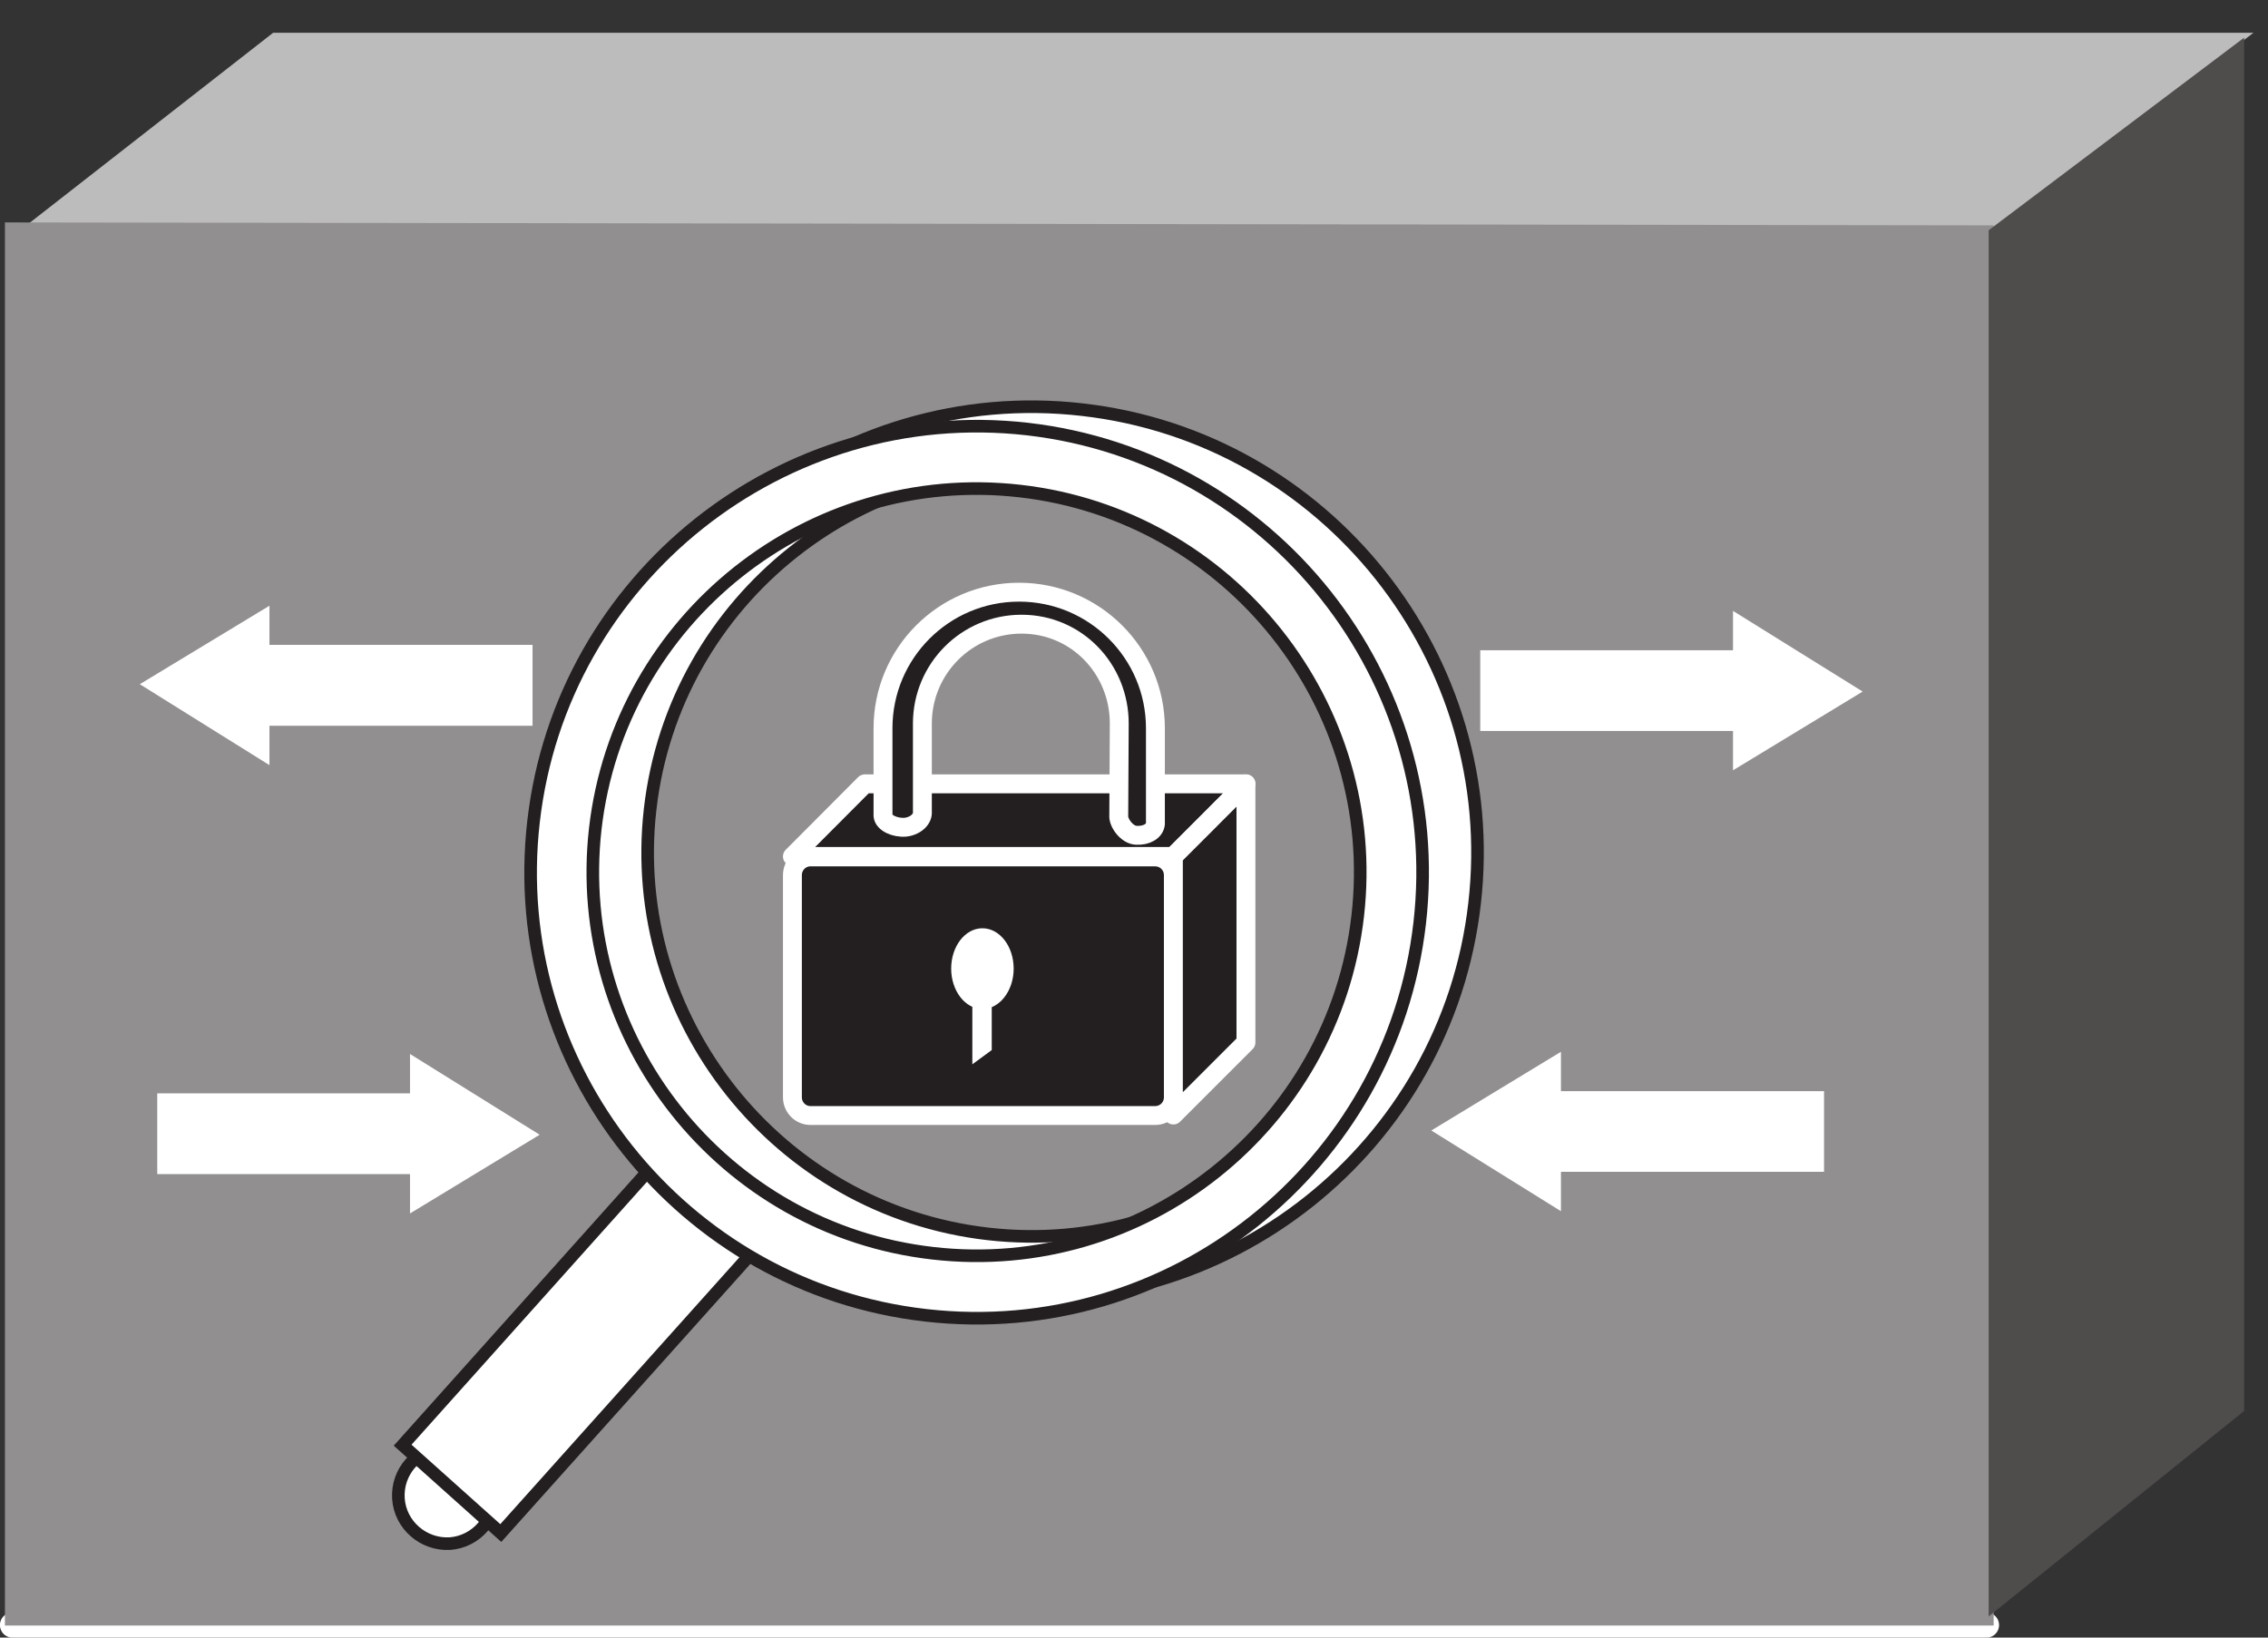 <?xml version="1.0" encoding="UTF-8"?>
<svg xmlns="http://www.w3.org/2000/svg" xmlns:xlink="http://www.w3.org/1999/xlink" width="36" height="26" viewBox="0 0 36 26" version="1.1">
<rect x="0" y="0" width="36" height="26" fill="#333333" stroke="none"/>
<defs>
<clipPath id="clip1">
  <path d="M 0 26 L 35.77 26 L 35.77 0.52 L 0 0.52 L 0 26 Z M 0 26 "/>
</clipPath>
</defs>
<g id="surface0">
<path style=" stroke:none;fill-rule:nonzero;fill:rgb(74.121%,73.649%,73.767%);fill-opacity:1;" d="M 0.199 3.75 L 4.336 0.52 L 35.77 0.52 L 31.531 3.75 L 0.199 3.75 "/>
<path style=" stroke:none;fill-rule:nonzero;fill:rgb(13.73%,12.16%,12.549%);fill-opacity:1;" d="M 31.531 25.801 L 0.199 25.801 "/>
<g clip-path="url(#clip1)" clip-rule="nonzero">
<path style="fill:none;stroke-width:0.4;stroke-linecap:round;stroke-linejoin:round;stroke:rgb(100%,100%,100%);stroke-opacity:1;stroke-miterlimit:4;" d="M 31.531 0.199 L 0.199 0.199 " transform="matrix(1,0,0,-1,0,26)"/>
</g>
<path style=" stroke:none;fill-rule:nonzero;fill:rgb(56.866%,56.08%,56.275%);fill-opacity:1;" d="M 31.645 3.578 L 31.645 25.809 L 0.078 25.809 L 0.078 3.531 L 31.645 3.578 "/>
<path style=" stroke:none;fill-rule:nonzero;fill:rgb(30.985%,29.729%,30.04%);fill-opacity:1;" d="M 35.621 22.402 L 35.621 0.598 L 31.566 3.656 L 31.566 25.664 L 35.621 22.402 "/>
<path style=" stroke:none;fill-rule:nonzero;fill:rgb(100%,100%,100%);fill-opacity:1;" d="M 28.953 17.324 L 24.777 17.324 L 24.777 16.699 L 22.719 17.949 L 24.777 19.23 L 24.777 18.605 L 28.953 18.605 L 28.953 17.324 "/>
<path style=" stroke:none;fill-rule:nonzero;fill:rgb(100%,100%,100%);fill-opacity:1;" d="M 8.453 10.238 L 4.277 10.238 L 4.277 9.617 L 2.219 10.863 L 4.277 12.148 L 4.277 11.523 L 8.453 11.523 L 8.453 10.238 "/>
<path style=" stroke:none;fill-rule:nonzero;fill:rgb(100%,100%,100%);fill-opacity:1;" d="M 23.496 11.605 L 27.508 11.605 L 27.508 12.23 L 29.566 10.98 L 27.508 9.699 L 27.508 10.324 L 23.496 10.324 L 23.496 11.605 "/>
<path style=" stroke:none;fill-rule:nonzero;fill:rgb(100%,100%,100%);fill-opacity:1;" d="M 2.496 18.641 L 6.508 18.641 L 6.508 19.266 L 8.566 18.016 L 6.508 16.734 L 6.508 17.359 L 2.496 17.359 L 2.496 18.641 "/>
<path style=" stroke:none;fill-rule:nonzero;fill:rgb(100%,100%,100%);fill-opacity:1;" d="M 6.324 23.793 C 6.297 23.367 6.617 23.004 7.039 22.977 C 7.461 22.949 7.824 23.27 7.852 23.688 C 7.879 24.109 7.562 24.477 7.141 24.508 C 6.719 24.531 6.352 24.211 6.324 23.793 "/>
<path style="fill:none;stroke-width:0.2;stroke-linecap:butt;stroke-linejoin:miter;stroke:rgb(13.73%,12.16%,12.549%);stroke-opacity:1;stroke-miterlimit:4;" d="M 6.324 2.207 C 6.297 2.633 6.617 2.996 7.039 3.023 C 7.461 3.051 7.824 2.73 7.852 2.312 C 7.879 1.891 7.562 1.523 7.141 1.492 C 6.719 1.469 6.352 1.789 6.324 2.207 Z M 6.324 2.207 " transform="matrix(1,0,0,-1,0,26)"/>
<path style=" stroke:none;fill-rule:nonzero;fill:rgb(100%,100%,100%);fill-opacity:1;" d="M 7.949 24.34 L 6.391 22.945 L 10.426 18.438 L 11.984 19.836 L 7.949 24.34 "/>
<path style="fill:none;stroke-width:0.2;stroke-linecap:butt;stroke-linejoin:miter;stroke:rgb(13.73%,12.16%,12.549%);stroke-opacity:1;stroke-miterlimit:4;" d="M 7.949 1.66 L 6.391 3.055 L 10.426 7.562 L 11.984 6.164 L 7.949 1.66 Z M 7.949 1.66 " transform="matrix(1,0,0,-1,0,26)"/>
<path style=" stroke:none;fill-rule:nonzero;fill:rgb(100%,100%,100%);fill-opacity:1;" d="M 10.32 12.844 C 10.703 9.508 13.73 7.105 17.066 7.484 C 20.402 7.871 22.805 10.895 22.422 14.23 C 22.043 17.566 19.016 19.973 15.68 19.59 C 12.344 19.207 9.938 16.18 10.32 12.844 Z M 9.34 12.734 C 8.895 16.613 11.688 20.129 15.566 20.57 C 19.445 21.016 22.965 18.223 23.406 14.344 C 23.852 10.465 21.055 6.945 17.18 6.504 C 13.301 6.059 9.781 8.855 9.34 12.734 "/>
<path style="fill:none;stroke-width:0.2;stroke-linecap:butt;stroke-linejoin:miter;stroke:rgb(13.73%,12.16%,12.549%);stroke-opacity:1;stroke-miterlimit:4;" d="M 10.32 13.156 C 10.703 16.492 13.73 18.895 17.066 18.516 C 20.402 18.129 22.805 15.105 22.422 11.77 C 22.043 8.434 19.016 6.027 15.68 6.41 C 12.344 6.793 9.938 9.82 10.32 13.156 Z M 9.34 13.266 C 8.895 9.387 11.688 5.871 15.566 5.43 C 19.445 4.984 22.965 7.777 23.406 11.656 C 23.852 15.535 21.055 19.055 17.18 19.496 C 13.301 19.941 9.781 17.145 9.34 13.266 Z M 9.34 13.266 " transform="matrix(1,0,0,-1,0,26)"/>
<path style=" stroke:none;fill-rule:nonzero;fill:rgb(100%,100%,100%);fill-opacity:1;" d="M 9.449 13.156 C 9.832 9.82 12.859 7.414 16.195 7.797 C 19.531 8.18 21.934 11.207 21.551 14.543 C 21.168 17.879 18.145 20.281 14.809 19.898 C 11.473 19.52 9.07 16.492 9.449 13.156 Z M 8.469 13.043 C 8.023 16.922 10.816 20.441 14.695 20.883 C 18.574 21.328 22.09 18.535 22.535 14.656 C 22.98 10.773 20.184 7.258 16.309 6.812 C 12.43 6.371 8.91 9.168 8.469 13.043 "/>
<path style="fill:none;stroke-width:0.2;stroke-linecap:butt;stroke-linejoin:miter;stroke:rgb(13.73%,12.16%,12.549%);stroke-opacity:1;stroke-miterlimit:4;" d="M 9.449 12.844 C 9.832 16.18 12.859 18.586 16.195 18.203 C 19.531 17.82 21.934 14.793 21.551 11.457 C 21.168 8.121 18.145 5.719 14.809 6.102 C 11.473 6.48 9.07 9.508 9.449 12.844 Z M 8.469 12.957 C 8.023 9.078 10.816 5.559 14.695 5.117 C 18.574 4.672 22.09 7.465 22.535 11.344 C 22.98 15.227 20.184 18.742 16.309 19.188 C 12.43 19.629 8.91 16.832 8.469 12.957 Z M 8.469 12.957 " transform="matrix(1,0,0,-1,0,26)"/>
<path style=" stroke:none;fill-rule:nonzero;fill:rgb(13.73%,12.16%,12.549%);fill-opacity:1;" d="M 18.336 17.711 C 18.496 17.711 18.625 17.582 18.625 17.422 L 18.625 13.895 C 18.625 13.734 18.496 13.605 18.336 13.605 L 12.863 13.605 C 12.707 13.605 12.578 13.734 12.578 13.895 L 12.578 17.422 C 12.578 17.582 12.707 17.711 12.863 17.711 L 18.336 17.711 "/>
<path style="fill:none;stroke-width:0.3;stroke-linecap:round;stroke-linejoin:round;stroke:rgb(100%,100%,100%);stroke-opacity:1;stroke-miterlimit:4;" d="M 18.336 8.289 C 18.496 8.289 18.625 8.418 18.625 8.578 L 18.625 12.105 C 18.625 12.266 18.496 12.395 18.336 12.395 L 12.863 12.395 C 12.707 12.395 12.578 12.266 12.578 12.105 L 12.578 8.578 C 12.578 8.418 12.707 8.289 12.863 8.289 L 18.336 8.289 Z M 18.336 8.289 " transform="matrix(1,0,0,-1,0,26)"/>
<path style=" stroke:none;fill-rule:nonzero;fill:rgb(13.73%,12.16%,12.549%);fill-opacity:1;" d="M 18.625 13.598 L 19.777 12.445 L 13.727 12.445 L 12.578 13.598 L 18.625 13.598 "/>
<path style="fill:none;stroke-width:0.3;stroke-linecap:round;stroke-linejoin:round;stroke:rgb(100%,100%,100%);stroke-opacity:1;stroke-miterlimit:4;" d="M 18.625 12.402 L 19.777 13.555 L 13.727 13.555 L 12.578 12.402 L 18.625 12.402 Z M 18.625 12.402 " transform="matrix(1,0,0,-1,0,26)"/>
<path style=" stroke:none;fill-rule:nonzero;fill:rgb(13.73%,12.16%,12.549%);fill-opacity:1;" d="M 19.777 16.551 L 19.777 12.445 L 18.625 13.598 L 18.625 17.703 L 19.777 16.551 "/>
<path style="fill:none;stroke-width:0.3;stroke-linecap:round;stroke-linejoin:round;stroke:rgb(100%,100%,100%);stroke-opacity:1;stroke-miterlimit:4;" d="M 19.777 9.449 L 19.777 13.555 L 18.625 12.402 L 18.625 8.297 L 19.777 9.449 Z M 19.777 9.449 " transform="matrix(1,0,0,-1,0,26)"/>
<path style=" stroke:none;fill-rule:nonzero;fill:rgb(13.73%,12.16%,12.549%);fill-opacity:1;" d="M 16.215 9.91 C 15.344 9.91 14.641 10.617 14.641 11.488 L 14.641 12.887 C 14.652 13 14.539 13.113 14.375 13.133 C 14.207 13.148 14.027 13.066 14.016 12.953 L 14.016 11.562 C 14.016 10.371 14.98 9.402 16.176 9.402 C 17.371 9.402 18.34 10.371 18.34 11.562 L 18.34 13.082 C 18.328 13.191 18.207 13.27 18.039 13.262 C 17.887 13.258 17.746 13.059 17.758 12.945 L 17.766 11.488 C 17.766 10.617 17.086 9.91 16.215 9.91 "/>
<path style="fill:none;stroke-width:0.3;stroke-linecap:round;stroke-linejoin:round;stroke:rgb(100%,100%,100%);stroke-opacity:1;stroke-miterlimit:4;" d="M 16.215 16.09 C 15.344 16.09 14.641 15.383 14.641 14.512 L 14.641 13.113 C 14.652 13 14.539 12.887 14.375 12.867 C 14.207 12.852 14.027 12.934 14.016 13.047 L 14.016 14.438 C 14.016 15.629 14.98 16.598 16.176 16.598 C 17.371 16.598 18.34 15.629 18.34 14.438 L 18.34 12.918 C 18.328 12.809 18.207 12.73 18.039 12.738 C 17.887 12.742 17.746 12.941 17.758 13.055 L 17.766 14.512 C 17.766 15.383 17.086 16.09 16.215 16.09 Z M 16.215 16.09 " transform="matrix(1,0,0,-1,0,26)"/>
<path style=" stroke:none;fill-rule:nonzero;fill:rgb(100%,100%,100%);fill-opacity:1;" d="M 15.594 16.02 C 15.867 16.02 16.09 15.73 16.09 15.379 C 16.09 15.023 15.867 14.738 15.594 14.738 C 15.32 14.738 15.098 15.023 15.098 15.379 C 15.098 15.73 15.32 16.02 15.594 16.02 "/>
<path style=" stroke:none;fill-rule:nonzero;fill:rgb(100%,100%,100%);fill-opacity:1;" d="M 15.742 16.672 L 15.742 15.418 L 15.434 15.645 L 15.434 16.898 L 15.742 16.672 "/>
</g>
</svg>
